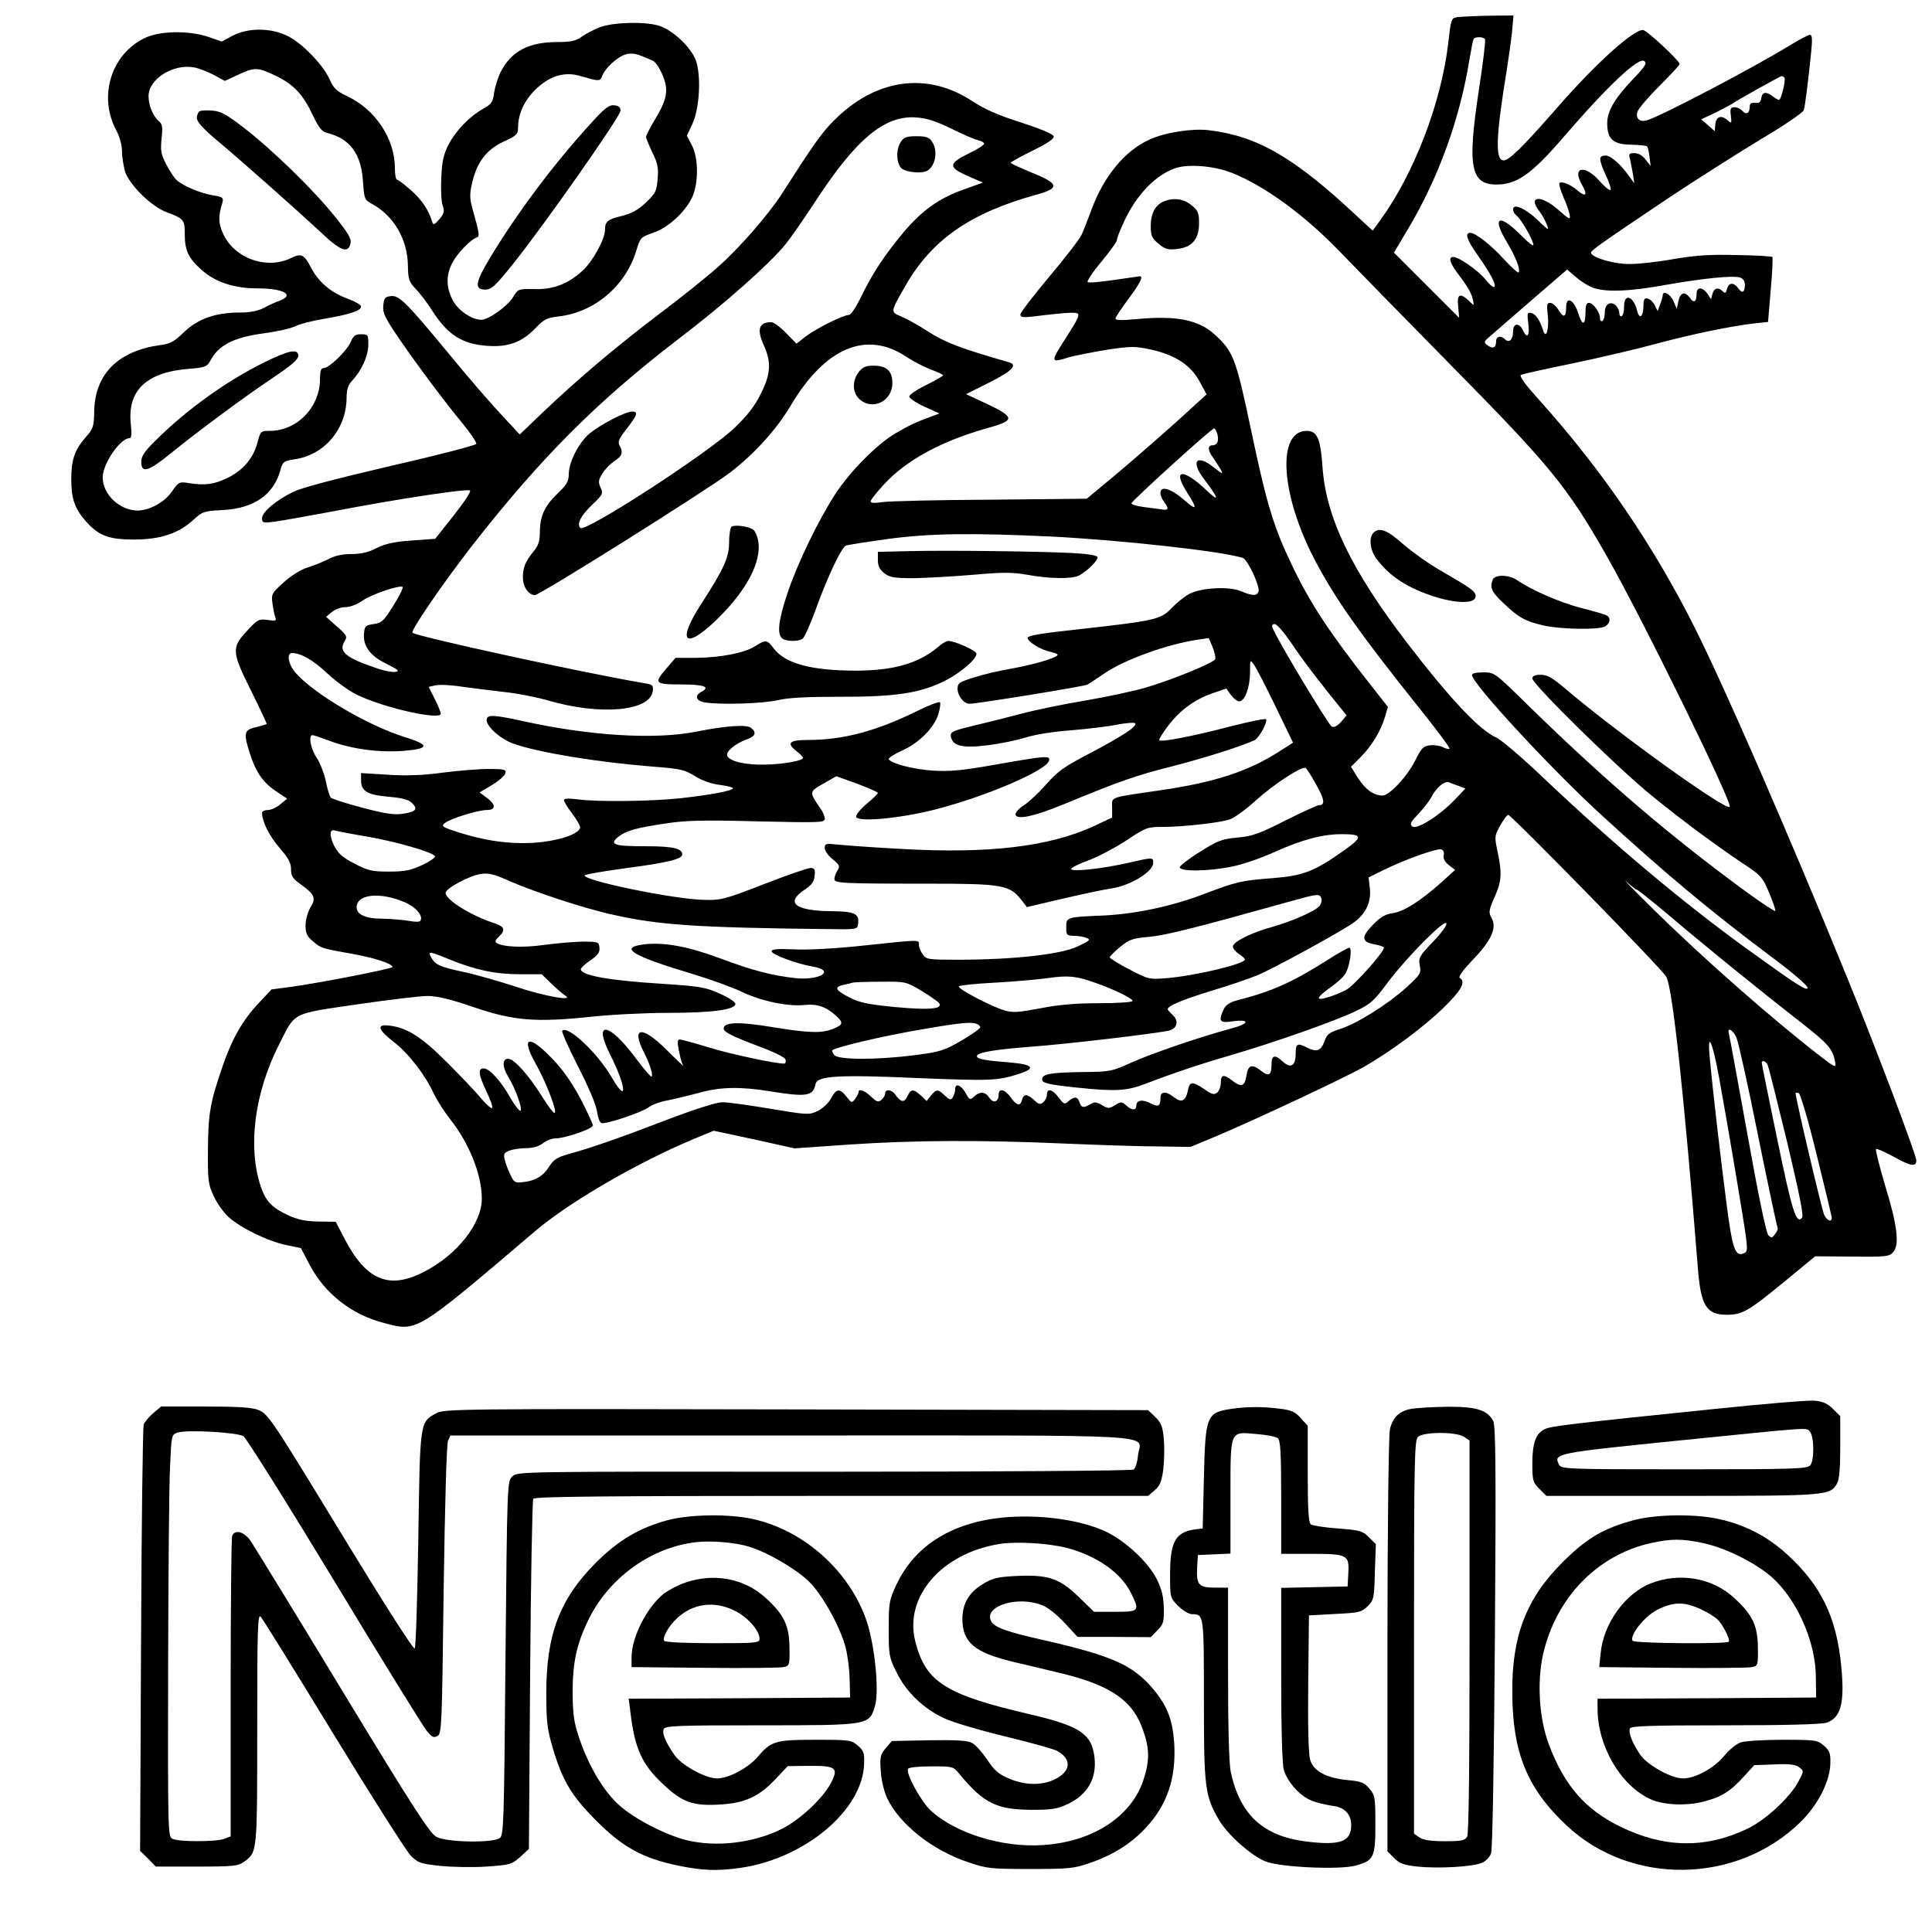 <?xml version="1.0" encoding="UTF-8" standalone="no"?>
<svg
   xmlns:dc="http://purl.org/dc/elements/1.1/"
   xmlns:cc="http://creativecommons.org/ns#"
   xmlns:rdf="http://www.w3.org/1999/02/22-rdf-syntax-ns#"
   xmlns:svg="http://www.w3.org/2000/svg"
   xmlns="http://www.w3.org/2000/svg"
   xmlns:sodipodi="http://sodipodi.sourceforge.net/DTD/sodipodi-0.dtd"
   xmlns:inkscape="http://www.inkscape.org/namespaces/inkscape"
   version="1.0"
   width="100"
   height="100"
   viewBox="0 0 80 80"
   preserveAspectRatio="xMidYMid meet"
   id="svg2"
   inkscape:version="0.48.4 r9939"
   sodipodi:docname="ff.svg">
  <title
     id="title3035">Old Nestlé logo</title>
  <defs
     id="defs56" />
  <sodipodi:namedview
     pagecolor="#ffffff"
     bordercolor="#666666"
     borderopacity="1"
     objecttolerance="10"
     gridtolerance="10"
     guidetolerance="10"
     inkscape:pageopacity="0"
     inkscape:pageshadow="2"
     inkscape:window-width="1600"
     inkscape:window-height="844"
     id="namedview54"
     showgrid="false"
     inkscape:showpageshadow="false"
     inkscape:zoom="1"
     inkscape:cx="77.323423"
     inkscape:cy="31.249216"
     inkscape:window-x="-4"
     inkscape:window-y="-4"
     inkscape:window-maximized="1"
     inkscape:current-layer="svg2" />
  <g
     transform="matrix(0.01,0,0,-0.01,-15.249,83.741)"
     id="g6"
     style="fill:#000000;stroke:none">
    <path
       d="m 7559,8303 c -25,-4 -26,-8 -37,-106 -29,-249 -142,-543 -282,-735 l -31,-43 -63,58 c -262,246 -415,334 -616,358 -70,8 -180,-9 -246,-39 -102,-47 -188,-151 -239,-289 -15,-40 -33,-86 -40,-102 -7,-17 -67,-96 -134,-175 -66,-79 -121,-150 -121,-158 0,-12 10,-13 48,-9 120,15 172,19 187,14 12,-5 4,-23 -40,-92 -73,-113 -73,-115 7,-90 26,7 97,21 157,31 102,15 114,15 185,0 99,-23 162,-64 199,-133 l 28,-52 -123,-112 c -68,-61 -179,-158 -248,-216 l -125,-104 -400,-4 c -220,-1 -421,-6 -447,-10 -32,-5 -48,-4 -48,3 0,6 25,38 56,71 93,101 239,180 433,234 109,30 108,44 -6,98 l -88,41 98,49 c 93,47 117,72 80,83 -196,56 -265,82 -333,126 -41,27 -92,55 -114,64 -44,18 -45,17 17,125 110,193 270,304 547,380 94,26 90,45 -22,90 -48,20 -88,38 -88,41 0,3 41,26 90,50 61,30 90,49 88,59 -2,10 -50,30 -135,58 -93,29 -151,55 -200,87 -188,125 -403,95 -576,-80 -50,-50 -87,-103 -213,-300 -55,-86 -176,-226 -267,-306 -47,-42 -157,-130 -245,-196 -174,-132 -333,-266 -480,-406 l -95,-91 -79,85 c -44,47 -139,157 -211,245 -181,219 -209,247 -244,243 -24,-3 -28,-8 -31,-39 -3,-31 7,-51 64,-135 77,-112 184,-256 268,-358 31,-38 55,-74 53,-80 -2,-6 -161,-47 -353,-91 -228,-53 -368,-90 -404,-107 -73,-36 -130,-84 -130,-110 0,-19 4,-20 53,-14 28,4 135,23 237,42 269,52 562,96 571,87 5,-5 -26,-51 -68,-104 l -76,-96 -97,-7 c -73,-5 -108,-13 -145,-31 -34,-18 -65,-25 -105,-25 -37,0 -69,-7 -95,-21 -22,-11 -61,-27 -87,-35 -27,-8 -67,-33 -98,-61 -50,-45 -52,-49 -47,-87 3,-23 8,-48 12,-58 6,-14 1,-16 -32,-11 -36,5 -42,2 -86,-46 -64,-69 -63,-86 19,-250 36,-73 65,-134 63,-135 -2,-2 -22,-7 -44,-13 -50,-11 -53,-24 -25,-110 25,-78 55,-121 112,-158 l 42,-28 -28,-23 c -15,-13 -38,-24 -52,-24 -13,0 -24,-5 -24,-11 0,-37 30,-97 72,-145 37,-43 48,-63 48,-89 0,-28 7,-39 39,-62 59,-42 66,-58 41,-97 -11,-19 -20,-51 -20,-74 0,-32 6,-45 30,-65 35,-30 37,-30 160,-52 92,-16 170,-41 170,-55 0,-7 -290,-64 -418,-82 l -83,-11 -57,-61 c -64,-69 -107,-145 -145,-256 -52,-150 -60,-198 -61,-345 -1,-127 1,-145 23,-192 13,-29 41,-69 63,-89 50,-45 165,-101 241,-116 l 58,-12 37,-71 c 62,-117 173,-205 307,-239 139,-37 128,-43 628,382 143,121 426,285 660,382 l 77,32 168,-36 167,-37 230,16 c 272,18 539,19 886,4 140,-6 315,-12 389,-12 l 135,-2 110,46 c 161,68 529,241 607,285 113,65 248,165 330,245 75,73 94,108 67,124 -6,4 14,32 49,69 86,89 108,140 80,185 -9,16 -7,30 15,79 30,67 32,99 13,190 -13,61 -13,65 11,108 14,24 28,44 33,44 13,0 641,-642 655,-671 26,-50 73,-485 131,-1213 12,-149 36,-186 118,-186 66,0 88,13 241,138 l 126,104 152,-1 c 142,-2 155,0 171,18 27,30 18,110 -34,279 -23,78 -40,145 -37,148 3,3 34,-10 70,-30 73,-41 97,-45 97,-17 0,23 -172,478 -288,761 -245,600 -503,1192 -628,1442 -173,345 -387,659 -652,953 -53,59 -77,92 -69,97 7,3 102,25 212,47 110,23 265,59 345,81 149,40 312,74 410,85 l 56,6 11,132 c 7,72 9,134 7,137 -3,3 -70,7 -148,8 -111,3 -169,-1 -263,-17 -67,-12 -150,-21 -185,-20 -61,0 -149,26 -155,45 -3,10 29,32 322,229 116,77 288,186 382,243 95,56 174,110 177,120 6,19 21,143 31,245 5,49 3,67 -5,67 -7,0 -47,-21 -89,-47 -160,-97 -527,-289 -586,-307 -30,-9 -48,7 -40,35 4,13 45,61 91,107 46,46 84,87 84,91 0,13 -137,141 -152,141 -42,0 -198,-141 -358,-325 -141,-161 -196,-215 -219,-215 -36,0 -32,101 14,380 7,47 17,115 21,153 l 6,67 -103,-1 c -57,-1 -116,-4 -130,-6 z m 115,-91 c 3,-5 -8,-98 -25,-208 -49,-320 -35,-394 73,-394 84,0 146,44 276,195 185,215 313,335 336,316 11,-9 3,-22 -42,-69 -79,-82 -112,-137 -112,-188 0,-66 24,-88 99,-89 34,-1 64,-4 66,-7 3,-3 8,-22 10,-43 l 5,-38 -21,26 c -12,17 -30,27 -46,27 -23,0 -25,-3 -18,-27 3,-16 9,-44 12,-63 l 5,-35 -18,25 c -36,52 -79,90 -101,90 -29,0 -29,-15 1,-81 14,-29 23,-57 20,-61 -3,-5 -24,12 -46,37 -61,69 -115,58 -73,-15 24,-42 18,-54 -15,-27 -32,28 -68,42 -78,33 -3,-4 5,-30 17,-59 13,-28 24,-62 26,-75 3,-19 -3,-16 -47,23 -72,64 -130,59 -78,-7 11,-14 24,-39 30,-54 10,-26 7,-25 -37,18 -51,49 -103,72 -103,45 0,-8 7,-20 16,-27 18,-15 59,-85 68,-116 4,-14 -14,-1 -52,37 -92,92 -121,75 -56,-32 36,-60 56,-113 47,-123 -3,-3 -28,20 -57,51 -55,61 -121,113 -143,113 -24,0 -14,-30 31,-93 53,-76 79,-124 68,-131 -4,-3 -21,11 -36,31 -29,36 -110,93 -133,93 -22,0 -15,-25 20,-71 40,-52 57,-82 62,-111 4,-21 4,-21 -18,1 -37,34 -50,28 -44,-25 l 4,-46 -135,135 -135,135 57,96 c 128,214 216,458 256,706 7,41 14,78 17,83 6,10 41,9 47,-1 z m 1240,-160 c 6,-10 -14,-92 -23,-92 -3,0 -15,7 -25,15 -28,21 -44,19 -48,-7 -2,-17 -9,-22 -25,-20 -17,2 -23,-2 -23,-17 0,-26 -15,-34 -30,-16 -7,8 -21,15 -32,15 -17,0 -20,-5 -16,-35 4,-31 2,-33 -12,-20 -27,24 -48,18 -52,-14 l -3,-30 -28,25 -28,24 58,27 c 32,16 62,32 68,36 14,11 198,114 207,116 4,0 9,-3 12,-7 z M 5461,7843 c 46,-23 96,-45 112,-49 15,-3 27,-10 27,-15 0,-5 -29,-24 -65,-41 -84,-41 -84,-57 -2,-93 l 62,-27 -78,-28 c -103,-36 -174,-87 -250,-177 -80,-96 -129,-170 -175,-265 -22,-45 -43,-78 -52,-78 -24,0 -139,-58 -180,-90 l -37,-29 -43,44 c -24,25 -52,45 -61,45 -53,0 -62,-30 -29,-101 29,-66 26,-115 -15,-196 -25,-51 -56,-90 -108,-140 -111,-106 -619,-435 -639,-415 -16,16 1,50 50,97 43,41 45,46 34,70 -11,23 -9,32 7,58 11,18 34,41 50,52 33,21 37,35 21,65 -8,15 -2,28 30,69 44,56 49,71 22,71 -27,0 -131,-54 -176,-91 -44,-37 -86,-118 -86,-169 0,-29 -9,-44 -50,-83 -52,-51 -70,-92 -70,-164 0,-29 -7,-50 -24,-70 -35,-43 -46,-68 -46,-109 0,-40 23,-74 50,-74 20,0 704,429 806,506 98,74 194,179 252,277 143,242 315,315 481,203 27,-18 72,-41 100,-52 28,-10 51,-21 51,-24 0,-3 -31,-21 -70,-40 -38,-19 -70,-40 -70,-48 0,-7 28,-26 63,-42 l 62,-28 -30,-11 c -72,-27 -93,-37 -150,-70 -75,-43 -185,-153 -249,-249 -69,-105 -159,-290 -200,-413 -37,-111 -44,-167 -24,-187 14,-14 67,-16 86,-3 7,4 31,57 53,117 51,142 108,261 127,269 8,3 85,15 171,27 177,24 351,26 686,10 287,-15 698,-60 786,-88 20,-6 73,-120 65,-140 -7,-18 -25,-18 -72,2 -49,21 -164,15 -214,-11 -19,-10 -52,-36 -73,-58 -45,-48 -66,-53 -389,-89 -151,-16 -208,-26 -208,-35 0,-17 57,-51 98,-59 19,-4 30,-10 25,-14 -15,-14 -107,-40 -193,-55 -47,-8 -115,-24 -152,-36 -61,-19 -68,-24 -68,-47 0,-29 26,-62 49,-62 27,-1 475,72 488,79 6,3 38,24 70,46 85,58 259,121 386,140 l 47,7 16,-37 c 8,-21 13,-43 11,-50 -7,-16 -181,-87 -291,-119 -48,-14 -157,-37 -243,-52 -86,-14 -209,-39 -272,-56 -64,-17 -156,-40 -204,-51 -77,-19 -87,-24 -85,-41 6,-41 47,-51 151,-38 51,6 123,21 158,32 38,12 115,25 189,30 69,6 156,16 193,24 37,7 70,9 73,5 8,-13 -55,-54 -188,-124 -108,-56 -134,-75 -182,-130 -31,-35 -72,-73 -91,-85 -19,-12 -35,-29 -35,-37 0,-26 74,-11 200,41 230,95 298,119 445,156 134,34 303,88 346,110 19,11 55,77 46,86 -3,4 -68,-10 -144,-29 -164,-43 -292,-67 -298,-58 -2,4 16,33 41,65 50,64 111,107 187,132 l 50,17 19,-27 c 11,-14 26,-26 34,-26 23,0 44,55 45,117 0,57 0,58 17,34 9,-13 49,-90 89,-173 l 72,-149 -56,-36 c -131,-84 -270,-129 -498,-162 -213,-31 -195,-25 -195,-72 l 0,-40 -76,-36 c -186,-85 -436,-115 -799,-94 -115,6 -234,15 -262,18 -49,5 -53,4 -53,-15 0,-11 15,-32 33,-46 28,-23 31,-28 20,-46 -7,-11 -13,-27 -13,-35 0,-18 20,-20 390,-20 305,0 335,-5 384,-67 l 23,-30 149,35 c 82,19 171,38 199,42 79,11 175,69 175,106 0,24 0,24 -109,-1 -107,-24 -231,-37 -231,-24 0,5 34,22 76,37 41,16 111,53 156,83 78,52 84,54 147,54 83,0 236,17 278,31 18,6 66,40 106,77 75,68 193,145 208,136 5,-3 25,-34 44,-69 35,-62 38,-85 11,-85 -7,0 -69,-29 -138,-63 -108,-55 -136,-65 -198,-71 -65,-6 -82,-12 -156,-59 -46,-28 -84,-58 -84,-64 0,-19 123,-17 217,3 42,8 121,35 175,60 114,51 199,74 278,74 89,0 90,-11 8,-69 -122,-86 -167,-103 -292,-113 -132,-10 -152,-15 -286,-66 -131,-50 -283,-83 -420,-89 -149,-6 -150,-7 -150,-48 0,-33 2,-35 33,-36 17,0 41,-4 52,-9 17,-7 11,-12 -38,-35 -71,-33 -261,-54 -484,-55 -135,0 -143,1 -157,22 -9,12 -16,30 -16,40 0,22 11,22 -227,-3 -120,-13 -234,-19 -290,-16 -67,3 -93,1 -93,-8 0,-13 103,-52 169,-63 97,-16 33,-59 -72,-48 -97,11 -177,32 -308,81 -134,50 -232,68 -315,59 -110,-13 -55,-47 202,-124 73,-22 164,-55 203,-74 81,-38 190,-61 260,-53 49,5 88,-8 129,-46 30,-28 28,-36 -13,-53 -47,-19 -98,-18 -251,7 -144,24 -208,21 -202,-9 2,-12 43,-32 128,-64 79,-29 126,-52 128,-62 2,-9 -1,-16 -6,-16 -38,0 -217,38 -309,66 -62,19 -118,34 -124,34 -11,0 -10,-20 4,-78 3,-12 8,-26 11,-31 3,-4 -28,25 -68,65 -102,102 -149,98 -95,-9 25,-49 39,-93 32,-101 -3,-2 -31,30 -63,73 -112,152 -182,164 -109,19 68,-135 74,-211 7,-95 -58,100 -182,217 -205,193 -4,-3 26,-70 66,-149 43,-83 75,-160 78,-185 3,-24 11,-46 18,-48 17,-7 165,43 196,65 14,11 50,24 80,29 30,6 88,20 129,31 88,25 172,26 295,6 149,-24 177,-20 187,30 6,34 91,40 424,25 302,-12 329,-11 417,17 74,23 61,40 -40,48 -102,8 -133,14 -133,26 0,15 72,27 225,39 140,10 507,53 567,66 37,7 46,40 19,65 -12,11 -21,22 -21,24 0,14 60,39 180,76 74,22 161,52 192,65 67,28 334,174 394,215 53,36 78,87 71,146 l -5,44 57,28 c 87,44 228,94 244,88 9,-3 13,-13 10,-25 -3,-13 4,-26 21,-40 l 26,-20 -57,-52 c -88,-78 -156,-121 -201,-127 -30,-4 -51,-16 -82,-48 -49,-50 -48,-71 5,-81 19,-3 37,-9 40,-13 7,-12 -118,-153 -153,-174 -18,-10 -52,-25 -77,-32 -56,-17 -52,-3 15,45 27,19 54,45 59,58 17,35 25,102 13,102 -5,0 -50,-25 -98,-56 -143,-90 -225,-126 -370,-163 -28,-8 -44,-19 -52,-36 -23,-50 -17,-58 37,-50 74,10 70,-10 -7,-30 -127,-34 -328,-103 -413,-141 -81,-37 -88,-38 -204,-39 -129,-2 -165,-8 -165,-30 0,-16 25,-22 150,-35 153,-16 202,-13 277,16 117,45 234,84 358,120 166,48 426,139 511,180 63,30 77,41 136,121 81,107 233,260 242,244 4,-6 -19,-39 -55,-76 -57,-60 -61,-67 -55,-99 6,-32 3,-37 -56,-91 -77,-70 -205,-150 -275,-172 -44,-14 -54,-22 -63,-49 -14,-40 -33,-48 -70,-29 -43,22 -50,19 -50,-25 0,-50 -21,-62 -54,-31 -32,30 -46,26 -46,-13 0,-44 -11,-51 -43,-26 -38,30 -54,25 -61,-20 -7,-45 -21,-50 -59,-20 -35,27 -47,25 -47,-9 0,-16 -7,-34 -15,-41 -13,-10 -22,-8 -53,14 -49,33 -61,33 -68,-4 -9,-45 -26,-54 -57,-30 -34,27 -57,26 -57,-3 0,-34 -9,-38 -42,-21 -33,17 -58,13 -58,-11 0,-20 -19,-19 -42,2 -18,16 -21,16 -46,1 -24,-15 -29,-15 -54,0 -23,14 -32,14 -48,4 -28,-17 -38,-15 -45,8 -8,24 -22,25 -46,4 -16,-14 -19,-13 -40,15 -26,35 -49,41 -49,12 0,-10 -7,-24 -15,-31 -13,-11 -20,-9 -38,9 -29,26 -43,27 -50,1 -7,-28 -22,-25 -47,10 -24,34 -50,40 -50,11 0,-30 -22,-37 -38,-13 -17,26 -39,28 -63,6 -17,-16 -20,-15 -36,15 -20,34 -43,41 -43,14 0,-10 -5,-25 -10,-33 -8,-12 -13,-11 -33,8 -29,27 -34,27 -57,0 l -18,-23 -24,23 c -31,28 -42,28 -56,-4 -13,-27 -27,-25 -50,8 -15,21 -42,24 -42,4 0,-7 -7,-19 -15,-26 -13,-11 -20,-9 -43,13 -27,26 -52,35 -52,19 0,-5 -6,-17 -14,-28 -14,-18 -15,-18 -36,9 -28,36 -42,34 -64,-7 -11,-20 -34,-42 -55,-52 -35,-17 -41,-17 -196,9 -88,15 -177,27 -199,27 -23,0 -112,-28 -225,-71 -195,-75 -318,-118 -413,-144 -46,-13 -61,-23 -79,-51 -24,-40 -59,-60 -109,-65 -32,-4 -37,-1 -52,31 -9,19 -20,47 -23,62 -6,24 -3,29 20,38 14,5 46,10 69,10 28,0 52,7 69,20 14,11 36,20 50,20 41,0 157,40 157,54 0,7 -24,57 -52,112 -37,68 -73,120 -118,166 -98,102 -130,89 -65,-26 42,-75 87,-193 77,-200 -5,-3 -28,28 -52,67 -55,88 -116,157 -141,157 -25,0 -25,-33 0,-74 30,-48 61,-135 51,-141 -4,-3 -23,21 -41,52 -39,70 -87,123 -111,123 -25,0 -22,-25 11,-95 16,-33 27,-64 24,-69 -3,-4 -24,14 -46,40 -22,27 -86,94 -141,149 -104,104 -164,143 -236,152 -58,8 -52,-15 16,-68 60,-46 130,-136 166,-215 13,-27 43,-74 66,-103 80,-101 132,-231 132,-331 0,-102 -103,-233 -239,-302 -144,-75 -239,-36 -328,134 l -38,73 -71,1 c -53,1 -84,7 -126,26 -68,32 -93,58 -114,121 -54,164 -25,387 77,587 68,135 49,125 321,165 131,19 263,35 293,35 39,0 95,-13 193,-47 166,-56 256,-63 486,-39 82,9 224,16 316,16 179,0 280,13 280,37 0,8 -29,27 -65,43 -58,26 -82,30 -232,40 -227,14 -343,35 -343,61 0,5 18,22 40,37 31,21 39,33 37,52 -2,24 -5,25 -72,25 -38,-1 -110,-7 -160,-14 -86,-12 -167,-8 -193,8 -9,5 -7,12 8,26 29,27 25,42 -17,56 -97,31 -203,97 -203,126 0,18 98,71 145,78 32,5 54,0 110,-25 106,-47 316,-117 440,-144 188,-42 343,-53 880,-59 129,-2 130,-2 133,21 6,42 -13,52 -107,53 -152,1 -196,34 -116,88 31,20 41,34 43,59 3,26 0,32 -17,32 -11,0 -98,-30 -193,-67 -162,-63 -178,-67 -248,-65 -125,2 -514,83 -493,102 4,4 80,17 168,29 175,23 235,38 235,57 0,25 -39,34 -152,34 -132,0 -152,7 -113,39 34,26 73,37 201,56 79,12 156,14 377,8 260,-6 277,-5 277,11 0,10 -8,30 -19,44 -46,67 -46,68 13,101 l 54,31 86,-31 c 47,-18 86,-35 86,-38 0,-4 -20,-24 -45,-44 -25,-21 -45,-45 -45,-54 0,-24 166,-10 315,26 211,52 476,165 484,206 4,21 -7,21 -239,-20 -120,-21 -174,-26 -240,-22 -80,5 -174,29 -185,47 -3,5 22,21 55,36 71,32 134,95 151,153 7,23 9,44 6,47 -4,4 -46,-12 -94,-36 -174,-85 -308,-120 -454,-120 -77,0 -89,-13 -44,-48 14,-11 25,-22 25,-26 0,-12 -84,-27 -158,-28 -82,-2 -147,14 -156,37 -6,17 33,50 80,67 37,13 43,28 19,48 -18,15 -103,9 -225,-15 -172,-35 -447,-18 -728,45 -116,25 -142,26 -142,2 0,-27 59,-79 110,-97 104,-37 349,-77 575,-95 118,-9 135,-13 178,-40 31,-19 68,-32 103,-36 30,-4 54,-10 54,-14 0,-10 -91,-27 -215,-41 -117,-13 -345,-16 -427,-5 -39,5 -58,4 -58,-3 0,-6 16,-32 35,-57 20,-26 34,-52 32,-58 -8,-24 -69,-47 -153,-58 -106,-13 -223,-1 -345,38 -74,23 -79,27 -62,40 24,19 138,54 174,54 38,0 38,23 -1,51 l -29,22 52,31 c 28,17 53,39 55,49 3,15 -5,17 -70,17 -40,0 -125,-7 -188,-15 -80,-11 -149,-14 -227,-9 l -113,7 0,-30 c 0,-45 25,-60 113,-68 59,-5 84,-12 99,-27 25,-25 15,-36 -43,-44 -34,-5 -75,2 -165,26 -65,17 -123,36 -129,41 -5,5 -15,36 -21,69 -7,32 -24,76 -38,97 -25,36 -35,93 -17,93 5,0 37,-11 72,-24 90,-34 207,-49 306,-41 108,9 108,25 1,58 -152,48 -373,178 -449,265 -30,34 -39,82 -15,82 37,0 87,-29 146,-84 36,-34 91,-73 121,-88 113,-55 349,-108 349,-79 0,6 -11,34 -25,61 l -25,50 27,6 c 15,4 64,2 108,-5 44,-6 123,-16 175,-22 52,-5 134,-21 183,-35 218,-64 425,-45 435,39 3,23 -1,27 -35,32 -253,43 -945,194 -960,209 -9,8 121,198 244,357 288,369 521,602 862,863 185,141 365,301 434,383 22,26 81,111 132,189 165,252 282,350 411,342 46,-3 80,-14 145,-45 z m 1168,-186 c 136,-55 297,-173 443,-324 57,-59 258,-265 448,-458 424,-430 493,-513 659,-805 148,-260 522,-1023 508,-1037 -17,-16 -466,307 -680,489 -54,46 -75,58 -103,58 -23,0 -34,-5 -34,-15 0,-24 354,-372 495,-486 127,-104 282,-218 399,-295 52,-35 62,-47 87,-108 16,-38 27,-71 25,-74 -3,-2 -54,31 -113,74 -317,231 -587,462 -904,771 -145,143 -146,143 -192,143 -29,0 -47,-4 -47,-11 0,-35 336,-398 543,-586 267,-244 446,-393 705,-587 78,-58 142,-113 142,-122 0,-17 -48,14 -250,160 -272,197 -556,436 -844,709 -87,83 -176,159 -197,168 -69,31 -191,161 -366,389 -233,304 -338,522 -352,732 -8,115 -22,148 -65,148 -126,0 -108,-267 35,-538 85,-161 186,-303 427,-605 74,-92 132,-170 129,-173 -3,-3 -15,0 -27,6 -11,6 -35,10 -53,8 -28,-3 -36,-10 -62,-63 -33,-66 -107,-145 -135,-145 -37,0 -70,24 -101,71 l -30,48 39,39 c 47,47 85,110 102,168 l 12,41 -74,94 c -169,215 -248,335 -323,492 -77,160 -106,257 -170,562 -62,294 -73,323 -148,392 -68,63 -159,81 -323,66 -66,-6 -91,-6 -90,3 1,6 25,42 54,81 47,63 62,93 47,93 -3,0 -50,-7 -106,-15 -55,-8 -105,-13 -110,-9 -5,3 20,41 56,84 36,43 65,84 65,91 0,8 14,43 31,79 50,107 126,186 206,216 54,21 166,12 242,-19 z m 1500,-477 c 58,-16 146,-12 291,14 158,28 281,40 310,31 12,-4 20,-15 20,-29 0,-33 -11,-39 -27,-16 -19,26 -39,25 -47,-2 -4,-18 -8,-20 -18,-10 -18,18 -35,14 -42,-10 l -6,-23 -15,23 c -21,29 -45,29 -45,-1 0,-33 -11,-40 -27,-17 -21,29 -40,24 -48,-12 l -7,-33 -14,33 c -13,29 -44,45 -44,23 0,-5 -5,-22 -11,-37 l -10,-28 -12,24 c -7,14 -20,26 -30,28 -13,3 -17,-4 -17,-32 0,-44 -17,-56 -26,-19 -15,61 -54,75 -54,19 0,-19 -4,-38 -10,-41 -5,-3 -10,3 -10,13 0,11 -7,25 -15,32 -23,19 -45,4 -45,-29 0,-16 -4,-33 -10,-36 -5,-3 -10,2 -10,12 0,25 -28,63 -46,63 -10,0 -14,-12 -14,-38 0,-57 -13,-59 -30,-5 -18,57 -50,73 -50,25 0,-42 -11,-46 -31,-12 -11,17 -26,30 -35,30 -14,0 -15,-8 -10,-52 6,-56 -7,-101 -19,-63 -13,43 -32,70 -49,73 -17,4 -18,-1 -13,-42 7,-51 -4,-68 -21,-31 -16,35 -42,32 -42,-4 0,-33 -16,-49 -33,-32 -17,17 -37,13 -37,-8 0,-27 -13,-33 -35,-17 -18,13 -17,15 16,43 19,17 97,84 174,151 l 139,120 40,-34 c 22,-19 56,-39 75,-44 z M 6566,6576 c 7,-29 -1,-46 -22,-46 -19,0 -18,-22 4,-51 9,-13 23,-35 31,-48 12,-22 10,-22 -27,7 -74,59 -99,26 -39,-51 58,-76 63,-96 11,-46 -99,94 -146,93 -86,-2 47,-74 45,-83 -10,-35 -55,48 -98,60 -98,29 0,-10 7,-27 15,-37 22,-29 19,-36 -12,-31 -16,2 -49,7 -75,10 -27,4 -48,10 -48,15 0,9 331,310 342,310 4,0 10,-11 14,-24 z M 3154,5867 c -40,-65 -48,-72 -82,-77 -34,-5 -37,-8 -40,-40 -4,-52 26,-92 94,-125 48,-24 55,-30 36,-33 -12,-2 -46,4 -74,14 -132,44 -163,70 -136,113 12,19 9,25 -32,61 l -45,40 24,20 c 13,11 38,20 56,20 19,0 48,11 71,27 37,26 152,65 166,57 4,-3 -13,-37 -38,-77 z m 3717,-154 c 44,-67 119,-165 207,-273 l 23,-28 -23,-27 c -14,-16 -29,-24 -38,-20 -13,5 -228,362 -245,408 -5,12 -2,17 8,17 9,0 39,-35 68,-77 z m 693,-593 29,-11 -44,-46 c -64,-67 -158,-126 -176,-111 -12,9 -7,18 25,52 22,23 47,55 56,73 18,35 52,64 70,58 6,-3 24,-9 40,-15 z M 3045,4910 c 121,-21 270,-64 281,-81 3,-5 -21,-22 -53,-37 -48,-22 -72,-27 -138,-27 -70,0 -87,4 -142,33 -49,25 -67,41 -84,73 -21,42 -20,72 3,64 7,-2 67,-14 133,-25 z m 5258,-220 c 4,0 65,-49 135,-108 140,-119 375,-310 550,-446 108,-85 126,-105 136,-161 4,-23 0,-22 -57,22 -199,153 -496,414 -703,619 -77,76 -124,124 -104,107 20,-18 39,-33 43,-33 z m -5102,-52 c 45,-19 77,-56 65,-76 -3,-6 -22,-6 -48,-1 -24,4 -72,8 -108,9 -75,0 -113,19 -108,53 7,50 101,57 199,15 z m 3795,17 c 4,-8 0,-23 -7,-32 -18,-22 -117,-65 -199,-88 -82,-22 -160,-61 -160,-80 0,-8 11,-22 25,-31 14,-9 25,-19 25,-23 0,-18 -199,-66 -321,-77 -76,-6 -77,-6 -158,36 -44,23 -81,46 -81,50 0,4 19,23 43,43 38,31 51,36 122,42 71,7 190,37 580,146 119,33 124,33 131,14 z M 3387,4401 c 105,-43 189,-61 290,-61 l 91,0 38,-37 c 22,-21 48,-44 59,-51 41,-26 -88,-3 -209,38 -65,21 -161,49 -214,60 -98,21 -116,30 -133,62 -13,24 -4,23 78,-11 z m 2672,-96 c 81,-28 161,-68 155,-76 -3,-5 -65,-9 -139,-9 -95,0 -166,-6 -242,-21 -90,-17 -114,-19 -148,-9 -55,16 -196,90 -190,100 3,4 69,11 147,15 78,4 178,13 222,19 83,12 117,9 195,-19 z m -723,-31 c 32,-19 65,-42 73,-49 29,-28 -27,-35 -176,-21 -113,11 -148,18 -191,40 -58,30 -65,43 -24,52 15,3 32,7 37,9 6,2 58,4 116,4 103,1 106,0 165,-35 z m 248,-152 c 3,-5 -31,-29 -75,-55 -74,-43 -89,-48 -195,-62 -155,-20 -317,-20 -334,0 -7,9 -11,17 -9,20 14,13 211,60 379,88 184,32 219,33 234,9 z m 3131,-44 c 8,-18 49,-202 90,-408 42,-206 78,-377 81,-381 2,-3 -3,-15 -11,-25 -12,-17 -15,-17 -28,-4 -9,9 -42,169 -86,415 -40,220 -74,408 -77,418 -9,30 16,18 31,-15 z m -71,-170 c 37,-204 102,-589 111,-660 6,-49 5,-59 -10,-64 -35,-14 -47,19 -71,207 -25,190 -57,471 -69,597 -12,124 10,80 39,-80 z m 201,55 c 4,-10 40,-153 80,-318 50,-211 69,-304 62,-313 -24,-30 -41,25 -103,325 -35,169 -64,311 -64,316 0,14 18,7 25,-10 z m 202,-369 c 34,-137 62,-255 63,-261 0,-21 -18,-15 -31,9 -9,17 -119,484 -119,506 0,2 6,2 13,0 7,-3 39,-111 74,-254 z"
       id="path10"
       inkscape:connector-curvature="0" />
    <path
       d="m 5256,7788 c -22,-31 -20,-91 2,-111 19,-17 88,-23 108,-9 34,22 43,84 18,120 -12,18 -25,22 -64,22 -39,0 -52,-4 -64,-22 z"
       id="path12"
       inkscape:connector-curvature="0" />
    <path
       d="m 5081,6834 c -28,-36 -27,-85 2,-112 54,-50 137,-10 137,66 0,50 -24,72 -78,72 -32,0 -45,-6 -61,-26 z"
       id="path14"
       inkscape:connector-curvature="0" />
    <path
       d="m 4554,6193 c -5,-4 -10,-33 -10,-63 0,-64 -20,-108 -115,-256 -101,-155 -71,-193 56,-73 129,123 196,247 179,335 -3,18 -12,38 -19,44 -17,14 -77,23 -91,13 z"
       id="path16"
       inkscape:connector-curvature="0" />
    <path
       d="m 5288,6092 -128,-3 0,-34 c 0,-24 7,-39 26,-54 23,-18 40,-21 123,-21 53,1 163,7 245,14 124,11 162,11 225,0 93,-17 185,-18 214,-3 31,16 77,61 77,75 0,8 -32,14 -102,18 -132,7 -516,12 -680,8 z"
       id="path18"
       inkscape:connector-curvature="0" />
    <path
       d="m 4651,5698 c -43,-28 -144,-47 -248,-48 l -81,0 -36,-42 c -55,-63 -51,-68 58,-68 95,0 124,-10 86,-30 -30,-16 -24,-37 11,-44 57,-11 243,-6 305,9 43,10 120,14 255,14 222,-1 327,14 424,60 70,32 147,97 143,119 -3,13 -88,52 -117,52 -7,0 -27,-11 -43,-26 -82,-68 -185,-97 -343,-97 -184,1 -290,30 -337,93 -26,36 -33,36 -77,8 z"
       id="path20"
       inkscape:connector-curvature="0" />
    <path
       d="m 6344,7540 c -35,-14 -54,-50 -54,-101 0,-41 4,-51 32,-74 27,-23 39,-26 77,-22 62,7 91,41 91,107 0,42 -4,52 -31,74 -32,27 -74,33 -115,16 z"
       id="path22"
       inkscape:connector-curvature="0" />
    <path
       d="m 7212,6168 c -20,-20 -14,-72 12,-107 56,-75 132,-124 252,-161 89,-26 159,-25 159,5 0,21 -15,31 -149,109 -47,27 -114,75 -151,107 -66,59 -99,71 -123,47 z"
       id="path24"
       inkscape:connector-curvature="0" />
    <path
       d="m 7706,5974 c -13,-33 -5,-51 42,-95 63,-61 90,-76 164,-94 73,-17 230,-20 259,-5 21,12 25,35 8,45 -5,4 -53,18 -105,31 -89,23 -206,74 -266,115 -33,24 -93,25 -102,3 z"
       id="path26"
       inkscape:connector-curvature="0" />
    <path
       d="m 4008,8261 c -25,-10 -60,-28 -76,-40 -24,-17 -45,-21 -100,-21 -118,0 -190,-38 -234,-124 -11,-22 -23,-60 -27,-85 -5,-40 -11,-48 -45,-67 -57,-32 -114,-91 -144,-149 -20,-39 -27,-69 -30,-137 -2,-48 0,-100 6,-115 8,-24 6,-33 -14,-57 -22,-24 -25,-25 -30,-9 -14,47 -42,89 -87,129 -27,24 -53,44 -58,44 -5,0 -9,22 -9,48 0,121 -80,242 -196,297 -46,22 -58,34 -73,68 -26,60 -113,151 -173,181 -71,36 -166,36 -230,2 l -45,-24 -54,19 c -83,28 -206,26 -268,-6 -136,-68 -188,-238 -117,-376 16,-29 26,-65 26,-90 0,-23 6,-60 12,-83 17,-56 110,-148 174,-171 70,-26 74,-31 74,-92 0,-65 15,-98 68,-145 57,-52 136,-78 233,-78 108,0 156,-27 92,-51 -16,-5 -45,-19 -66,-30 -25,-13 -58,-19 -99,-19 -100,0 -174,-26 -231,-81 -41,-40 -58,-49 -100,-54 -172,-24 -268,-119 -272,-271 -1,-66 -4,-76 -35,-110 -46,-53 -60,-93 -60,-174 0,-81 14,-121 60,-174 53,-60 95,-76 199,-76 109,0 185,25 245,80 39,36 45,38 121,42 131,6 215,64 242,169 9,31 13,34 56,41 124,17 215,124 217,252 0,38 6,56 24,75 39,42 66,102 66,148 0,41 -1,43 -30,43 -24,0 -32,-6 -43,-32 -16,-37 -89,-108 -112,-108 -11,0 -15,-12 -15,-45 0,-116 -94,-214 -206,-215 -40,0 -40,-1 -53,-48 -16,-64 -59,-115 -124,-147 -56,-27 -95,-32 -162,-21 -38,6 -41,4 -68,-35 -30,-44 -92,-78 -141,-79 -76,0 -146,67 -146,138 1,57 73,162 112,162 7,0 9,18 5,53 -17,143 62,220 241,234 66,5 74,9 87,32 34,66 97,98 223,115 53,7 111,20 129,29 17,9 71,23 120,31 105,18 153,33 153,51 0,7 -27,22 -60,34 -67,25 -119,70 -150,132 -25,48 -39,55 -77,36 -102,-52 -239,-3 -285,101 -19,43 -20,69 -2,128 5,19 1,23 -38,29 -51,8 -125,39 -151,63 -11,9 -30,39 -44,66 -22,42 -24,58 -19,106 5,46 3,60 -9,70 -26,22 -45,66 -45,106 0,71 102,135 189,119 20,-4 56,-18 81,-31 l 46,-25 54,25 c 69,33 82,32 155,-3 76,-36 115,-78 155,-164 25,-52 38,-68 58,-73 95,-23 143,-86 150,-202 5,-71 6,-75 35,-91 92,-49 150,-148 151,-258 1,-55 4,-65 32,-95 18,-18 48,-58 67,-88 65,-102 124,-140 229,-148 87,-6 142,14 199,72 36,38 48,44 98,50 147,17 275,125 320,270 17,57 19,58 70,76 61,20 131,84 161,145 28,58 28,166 -1,219 l -20,38 22,47 c 31,64 38,203 15,266 -21,55 -98,127 -154,143 -60,18 -189,14 -244,-7 z m 220,-138 c 7,-3 20,-19 29,-36 40,-78 36,-115 -22,-211 -19,-32 -35,-63 -35,-69 0,-5 12,-34 26,-64 22,-44 26,-63 22,-110 -4,-51 -9,-60 -49,-98 -33,-31 -59,-45 -99,-55 -59,-14 -70,-23 -70,-58 0,-38 -51,-131 -93,-169 -61,-55 -120,-78 -199,-76 -67,1 -68,1 -89,-34 -24,-38 -101,-93 -131,-93 -40,0 -98,40 -119,82 -27,53 -28,102 -1,154 20,39 76,97 103,106 10,3 7,23 -11,86 -21,73 -22,86 -11,135 19,87 59,141 130,174 54,25 61,31 61,57 0,57 24,111 70,157 57,57 119,77 182,60 87,-25 87,-25 97,0 13,33 63,78 97,88 19,6 41,3 64,-6 19,-8 41,-17 48,-20 z"
       id="path28"
       inkscape:connector-curvature="0" />
    <path
       d="m 3965,7856 c -151,-166 -299,-364 -412,-551 -60,-100 -65,-130 -19,-130 26,0 42,15 115,106 124,154 445,611 445,634 1,14 -6,21 -25,23 -22,3 -40,-11 -104,-82 z"
       id="path30"
       inkscape:connector-curvature="0" />
    <path
       d="m 2353,7914 c -7,-3 -13,-16 -13,-28 0,-16 24,-43 82,-92 101,-84 337,-294 436,-386 77,-73 108,-84 118,-43 5,20 -7,41 -64,112 -86,108 -257,275 -376,367 -71,55 -96,69 -130,72 -22,2 -47,1 -53,-2 z"
       id="path32"
       inkscape:connector-curvature="0" />
    <path
       d="m 2624,6876 c -158,-77 -327,-198 -456,-327 -46,-45 -58,-64 -58,-88 0,-48 29,-40 122,36 120,97 308,236 426,315 72,48 102,74 102,88 0,31 -36,25 -136,-24 z"
       id="path34"
       inkscape:connector-curvature="0" />
    <path
       d="m 8625,2540 c -595,-61 -676,-71 -702,-83 -38,-17 -53,-57 -53,-142 0,-71 2,-79 29,-106 l 29,-29 562,0 c 604,0 613,1 642,52 9,16 13,64 13,150 l 0,128 -30,30 c -22,22 -42,31 -75,34 -25,3 -211,-13 -415,-34 z m 395,-95 c 17,-21 18,-118 1,-138 -12,-15 -61,-17 -522,-17 -485,0 -509,1 -518,19 -25,47 -17,48 494,100 566,57 529,55 545,36 z"
       id="path36"
       inkscape:connector-curvature="0" />
    <path
       d="m 2160,2523 c -17,-14 -35,-36 -40,-47 -4,-12 -9,-414 -11,-894 l -4,-872 33,-32 32,-33 169,0 c 156,0 172,2 198,21 53,40 53,33 53,549 0,410 2,477 14,465 8,-8 143,-226 301,-485 158,-259 302,-485 320,-504 30,-30 39,-34 121,-43 49,-5 136,-7 193,-3 99,7 105,9 140,40 l 36,33 5,719 c 3,395 9,724 13,731 6,9 273,12 1277,12 l 1269,0 27,23 c 22,19 29,36 36,88 4,35 5,92 2,126 -5,51 -11,66 -36,90 l -29,28 -1457,3 c -1410,3 -1458,2 -1491,-16 -68,-37 -67,-32 -74,-523 -4,-244 -10,-446 -15,-451 -5,-5 -127,186 -272,424 -326,535 -333,546 -376,564 -24,10 -82,14 -218,14 l -184,0 -32,-27 z m 373,-96 c 12,-8 182,-279 377,-601 195,-323 367,-601 382,-619 22,-27 29,-30 45,-21 17,11 18,45 25,605 5,348 12,603 18,617 l 10,22 1409,0 c 1596,0 1447,9 1438,-83 -2,-27 -11,-53 -18,-58 -8,-5 -560,-9 -1283,-9 -1270,1 -1270,1 -1290,-20 -21,-20 -21,-31 -28,-752 -6,-686 -7,-733 -24,-745 -29,-21 -220,-18 -262,5 -27,14 -95,119 -388,602 -195,322 -367,602 -381,623 -27,39 -66,50 -77,21 -3,-9 -6,-292 -6,-630 l 0,-614 -26,-10 c -34,-13 -190,-13 -215,0 -19,10 -19,28 -18,708 1,383 4,758 8,832 6,132 6,134 31,142 43,13 248,1 273,-15 z"
       id="path38"
       inkscape:connector-curvature="0" />
    <path
       d="m 6622,2540 c -101,-15 -106,-28 -112,-285 l -5,-210 -25,-3 c -87,-10 -110,-49 -110,-187 0,-97 0,-97 34,-131 20,-20 44,-34 58,-34 48,0 48,-3 48,-356 0,-363 4,-396 63,-497 37,-62 134,-148 193,-171 61,-24 305,-35 372,-17 76,21 82,34 82,170 0,112 -1,121 -25,149 -21,25 -34,30 -89,35 -90,9 -142,37 -156,84 -7,25 -10,137 -8,318 l 3,280 108,6 c 100,5 109,7 135,32 26,26 27,33 30,142 l 4,115 -29,29 c -26,26 -37,29 -128,36 -55,4 -106,12 -112,17 -10,8 -13,62 -13,209 l 0,199 -29,32 c -23,26 -38,33 -87,39 -73,9 -134,9 -202,-1 z m 194,-121 c 11,-9 14,-61 14,-245 l 0,-234 123,0 c 152,0 159,-4 155,-80 l -3,-55 -137,-3 -138,-3 0,-357 c 0,-225 4,-372 11,-397 6,-23 28,-58 51,-82 40,-40 71,-54 160,-68 43,-7 68,-36 68,-78 0,-69 -45,-86 -187,-68 -178,22 -274,111 -312,289 -7,34 -11,182 -11,407 l 0,355 -54,0 c -67,0 -78,12 -74,82 l 3,53 68,3 67,3 0,234 c 0,282 -4,271 108,261 41,-3 81,-11 88,-17 z"
       id="path40"
       inkscape:connector-curvature="0" />
    <path
       d="m 7367,2540 c -49,-9 -76,-36 -87,-86 -5,-22 -10,-420 -10,-892 l 0,-854 28,-28 c 23,-23 41,-29 97,-35 85,-9 231,-1 267,16 15,6 31,23 37,38 6,16 12,358 16,896 5,703 3,875 -7,895 -24,46 -71,60 -193,59 -60,-1 -127,-5 -148,-9 z m 221,-116 22,-15 0,-810 c 0,-540 -3,-817 -10,-830 -9,-16 -22,-19 -93,-19 -59,0 -89,5 -105,16 l -22,15 0,814 c 0,726 2,815 16,829 22,22 161,22 192,0 z"
       id="path42"
       inkscape:connector-curvature="0" />
    <path
       d="m 4292,2080 c -120,-32 -206,-83 -302,-179 -147,-148 -203,-295 -203,-536 0,-123 4,-151 27,-230 41,-137 78,-198 181,-301 108,-109 193,-155 338,-185 103,-21 161,-23 260,-9 266,39 505,240 510,431 2,44 -2,54 -26,75 -27,23 -34,24 -175,24 -167,0 -184,-5 -241,-72 -39,-45 -119,-88 -167,-88 -48,0 -148,55 -177,98 -36,52 -51,88 -44,106 6,14 52,16 399,16 454,0 452,0 476,80 18,61 0,247 -34,350 -69,206 -258,377 -471,424 -99,22 -258,20 -351,-4 z m 337,-111 c 79,-25 197,-95 247,-145 55,-56 123,-177 149,-266 9,-32 17,-93 18,-135 l 2,-78 -458,-3 -459,-2 7,-53 c 18,-154 48,-220 138,-303 77,-73 122,-89 234,-82 102,6 159,32 227,103 l 53,56 87,1 c 113,1 124,-8 92,-70 -32,-63 -128,-153 -204,-191 -117,-59 -273,-77 -397,-46 -86,22 -214,88 -276,144 -64,57 -126,161 -165,276 -23,68 -27,97 -28,190 0,123 16,200 64,299 84,175 259,302 445,324 65,8 167,-1 224,-19 z"
       id="path44"
       inkscape:connector-curvature="0" />
    <path
       d="m 4363,1821 c -28,-9 -67,-30 -87,-44 -71,-55 -136,-181 -136,-266 l 0,-40 303,-3 c 166,-2 313,0 327,3 24,5 25,9 24,80 -1,92 -22,137 -99,207 -88,80 -213,104 -332,63 z m 205,-117 c 53,-26 102,-82 102,-116 0,-17 -15,-18 -194,-18 -115,0 -197,4 -201,10 -8,13 18,60 52,92 66,63 156,75 241,32 z"
       id="path46"
       inkscape:connector-curvature="0" />
    <path
       d="m 5674,2090 c -211,-22 -361,-117 -437,-277 -30,-64 -32,-74 -32,-183 0,-110 1,-118 33,-182 39,-80 111,-149 197,-189 33,-16 145,-49 248,-74 103,-25 201,-52 217,-60 66,-34 60,-88 -12,-121 -54,-24 -122,-22 -186,6 -43,18 -61,34 -90,79 -21,30 -48,61 -62,68 -18,10 -68,13 -178,11 l -154,-3 -25,-29 c -23,-27 -25,-36 -21,-97 3,-40 14,-85 27,-112 52,-108 188,-215 335,-264 76,-26 92,-28 256,-28 158,0 182,2 245,24 95,32 171,79 232,144 91,96 129,209 120,354 -7,97 -29,154 -87,223 -83,99 -168,137 -446,201 -161,36 -211,54 -225,80 -33,63 113,108 214,65 21,-8 62,-41 91,-73 l 53,-57 151,0 152,-1 27,28 c 25,25 28,34 27,91 -1,48 -8,78 -28,119 -34,70 -130,160 -210,198 -107,51 -280,74 -432,59 z m 267,-125 c 126,-33 227,-104 268,-189 36,-73 33,-76 -67,-76 l -87,0 -66,64 c -79,76 -126,91 -262,84 -73,-4 -93,-9 -134,-34 -57,-35 -83,-81 -83,-144 0,-96 50,-138 205,-176 61,-14 155,-37 210,-50 203,-50 293,-114 334,-237 27,-77 26,-127 0,-205 -51,-152 -211,-255 -417,-268 -166,-11 -358,48 -461,141 -42,38 -107,157 -96,175 3,6 47,10 96,10 90,0 91,0 117,-32 101,-122 154,-148 306,-148 75,0 100,4 142,24 82,38 121,106 111,193 -11,97 -60,130 -265,178 -352,82 -434,133 -477,302 -47,185 108,365 349,404 70,11 201,3 277,-16 z"
       id="path48"
       inkscape:connector-curvature="0" />
    <path
       d="m 8292,2080 c -127,-34 -197,-75 -297,-175 -150,-150 -210,-304 -208,-540 1,-248 61,-396 225,-550 266,-250 705,-244 969,15 72,71 122,169 123,243 1,41 -3,52 -27,73 -27,23 -34,24 -171,24 -79,0 -157,-5 -174,-11 -17,-6 -48,-31 -68,-56 -41,-50 -119,-93 -170,-93 -48,0 -148,55 -177,98 -32,46 -50,91 -43,109 4,10 80,13 394,13 258,0 400,4 421,11 59,21 75,82 60,234 -19,200 -82,332 -221,460 -82,76 -176,125 -285,149 -99,22 -258,20 -351,-4 z m 283,-95 c 101,-21 239,-92 302,-156 98,-98 166,-261 167,-399 l 1,-85 -452,-3 -453,-2 0,-41 c 0,-154 94,-316 217,-374 52,-25 149,-30 222,-11 74,19 111,42 168,105 l 42,46 83,3 c 62,3 88,0 103,-12 20,-15 20,-15 -4,-60 -34,-65 -138,-161 -214,-196 -172,-81 -342,-78 -522,10 -146,71 -233,171 -297,342 -40,107 -49,256 -24,370 53,236 225,414 449,463 82,18 127,18 212,0 z"
       id="path50"
       inkscape:connector-curvature="0" />
    <path
       d="m 8361,1818 c -106,-41 -197,-167 -208,-289 l -6,-58 304,-3 c 167,-2 315,0 329,3 24,5 25,9 24,80 -1,92 -22,137 -99,207 -90,83 -225,106 -344,60 z m 214,-111 c 22,-10 48,-27 59,-36 23,-20 57,-86 49,-95 -11,-10 -391,-7 -398,4 -13,22 48,100 100,127 69,36 117,36 190,0 z"
       id="path52"
       inkscape:connector-curvature="0" />
  </g>
</svg>
